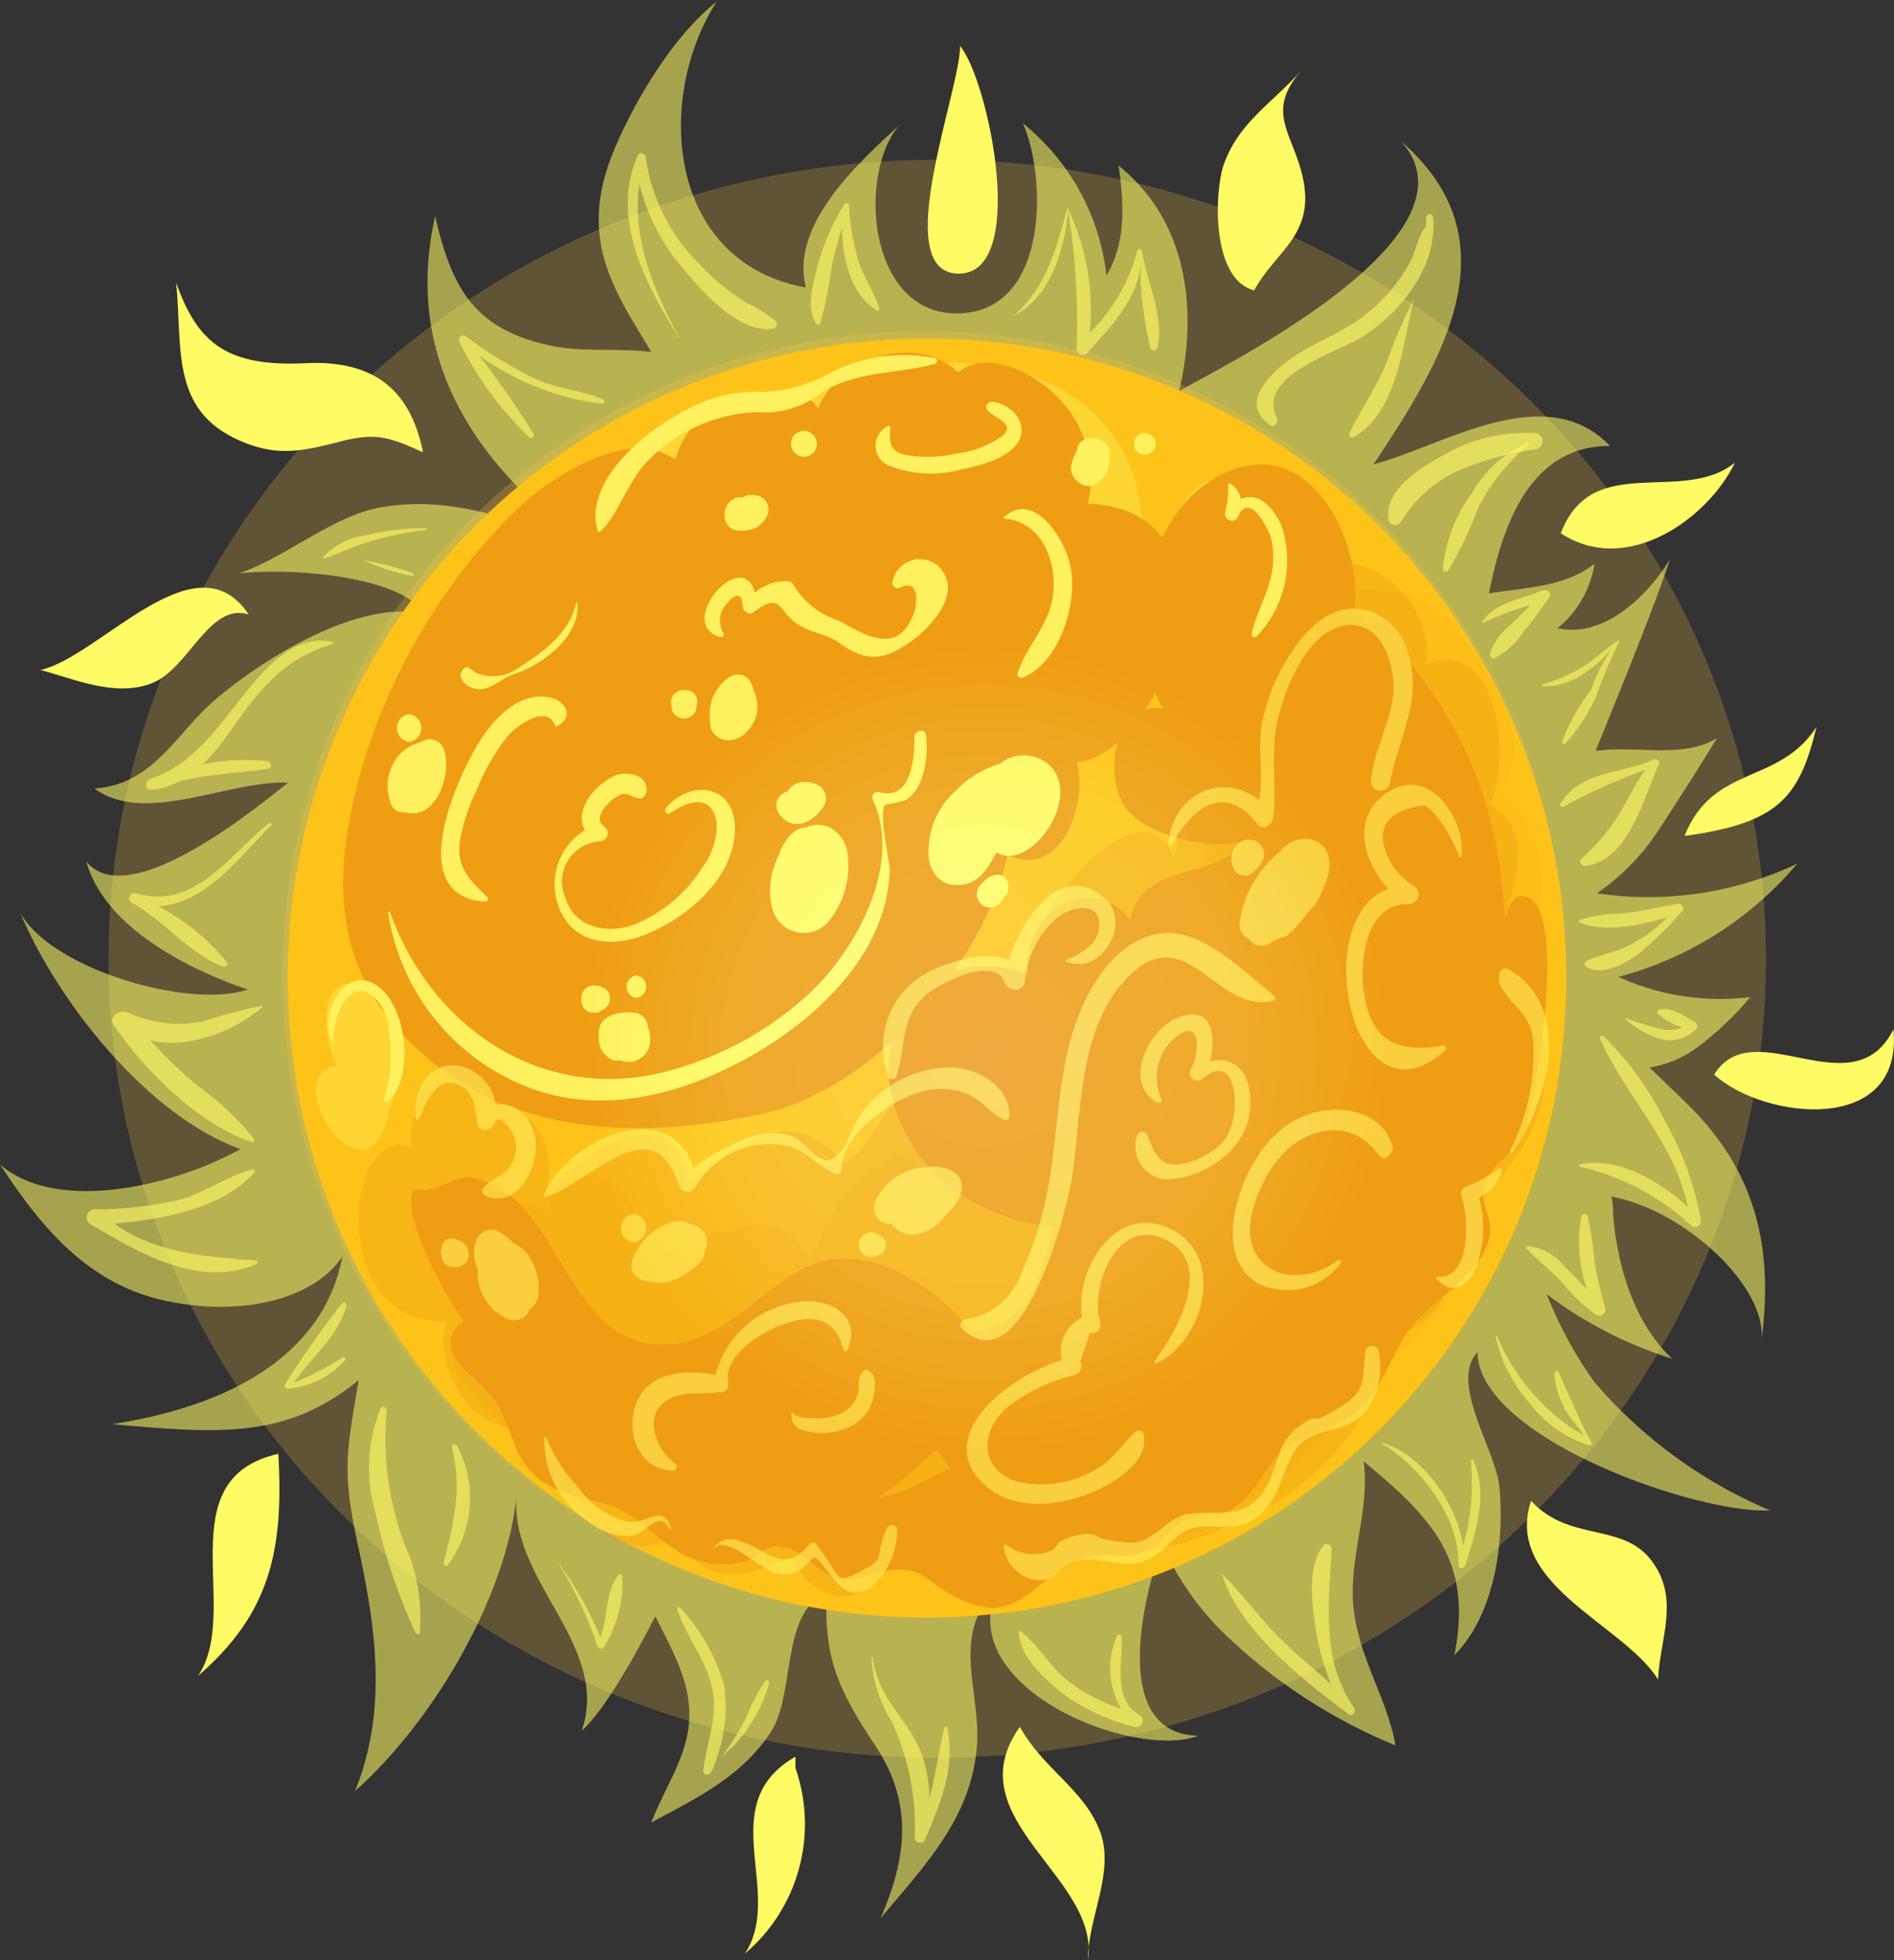 <svg xmlns="http://www.w3.org/2000/svg" xmlns:xlink="http://www.w3.org/1999/xlink" viewBox="0 0 93.84 97.07"><rect x="0" y="0" width="93.84" height="97.07" fill="#333333" stroke="none"/><defs><style>.cls-1{isolation:isolate;}.cls-12,.cls-2{opacity:0.22;mix-blend-mode:hard-light;}.cls-2{fill:url(#radial-gradient);}.cls-3{opacity:0.56;}.cls-11,.cls-4,.cls-7{fill:#fffb64;}.cls-5{fill:#fec20c;}.cls-10,.cls-6,.cls-8,.cls-9{fill:#eb9206;}.cls-6{opacity:0.38;}.cls-7{opacity:0.41;}.cls-9{mix-blend-mode:overlay;}.cls-10{opacity:0.16;mix-blend-mode:multiply;}.cls-11{opacity:0.6;}.cls-12{fill:url(#radial-gradient-2);}</style><radialGradient id="radial-gradient" cx="-703.37" cy="-769.92" r="246.29" gradientTransform="translate(163.69 171.2) scale(0.17 0.16)" gradientUnits="userSpaceOnUse"><stop offset="0" stop-color="#fff"/><stop offset="0.1" stop-color="#ffe"/><stop offset="0.29" stop-color="#feffc1"/><stop offset="0.41" stop-color="#fdffa1"/><stop offset="0.52" stop-color="#fee879"/><stop offset="0.64" stop-color="#ffca45"/></radialGradient><radialGradient id="radial-gradient-2" cx="-698.78" cy="-796.99" r="193.49" gradientTransform="translate(160.61 179.51) scale(0.16 0.16)" xlink:href="#radial-gradient"/></defs><g class="cls-1"><g id="Camada_2" data-name="Camada 2"><g id="icons_planets"><ellipse class="cls-2" cx="46.44" cy="47.48" rx="41.06" ry="39.57"/><g class="cls-3"><path class="cls-4" d="M89.05,42.77a17.25,17.25,0,0,1-9.93,1.47,11.26,11.26,0,0,0,3.07-3.15c1-1.51,1.93-3,2.88-4.53-1.65,1-3.86.38-5.86.61l-.15,0c1.46-3.57,3.11-7.67,3.68-9.48-1.14,1.9-3.34,3.93-5.57,3.42A5.11,5.11,0,0,0,79,27.93c-1.53,1.17-3.44,1.16-5.23,1.46.62-3.13,1.94-7.34,6-7.3-3.19-3.36-8.28,0-11.72.91C71.37,18,75.17,12,69.42,7c4.44,4.92-10.13,11.75-11,12.38,0-.21,2.07-7.08-3-11.18.26,1.83.4,3.76-.6,5.45a11.26,11.26,0,0,0-4.14-7.54c1.17,2.61,1.32,9.28-3.16,9.41s-5.06-6.77-3-9.28c-2.21,2-5.37,5-4.59,8C33.06,13,32.42,4.89,35.51.08c.09-.1.09-.11,0,0-2.28,1.79-4.26,5.28-5.17,7.56-1.7,4.27.13,6.79,1.93,9.79-1.62-.19-3.46,0-4.81-.28-4-.78-5.08-2.91-5.9-6.45-1.78,7.85,3.08,13,6.93,15.9-3.24-.77-6-2.07-9.54-1.49-2.39.38-4.79,2.5-7.09,3.28,3-.29,8,.21,9.19,2-3.28-.69-7.82,2.12-10.28,4.17-2,1.65-3.1,4.29-6.09,4.49,2.51,1.86,6.73-.45,9.6-.28-.47.28-7.75,6.67-10,3.9.92,3.38,5.43,5.49,8,6.33C9.41,50,2.54,48,1,45.2c1.82,4.34,6.23,10,10.91,11.71C8.58,58.76,2.81,60.1,0,57.67c2.15,3.28,4.48,6,8.34,6.78s7.29-.2,8.62-2.22c-.88,4.73-5.35,7.37-11.4,8.3,5.47.5,8.66.7,12.21-2.18-.62,3.72-.84,4.47,0,8.35s1.45,8-.18,12c3.86-3.42,7.45-9.54,8-14.55-.3,4.2,4.68,7.37,3.23,11.56,1.44-1.24,3.57-5.54,3.65-5.66.76,1.53,1.62,3,1.68,4.66.07,2.1-1.12,3.57-1.88,5.55,2.24-1.21,4.51-2.28,5.95-4.53,1.18-1.86.48-6,2.74-6.81-.14,3.23.57,4.75,2.43,7.57S44.93,92,43.63,95c2.1-2.52,4.38-4.82,4.75-8.28.32-3-1.45-5.64,1.15-8.27-2.63,5,6.56,8.75,9.85,7.51-5.08-.09-2-9.15-1.77-9.43a13.93,13.93,0,0,0,3.32,4.63,26.73,26.73,0,0,0,8.21,5.28c-.41-2.38-1.93-4.5-2.1-7.07-.16-2.38.84-4.67.52-7,3.54,2.92,5.4,5,4.5,9.6,1.86-1.86,2.51-5.25,2.23-8.32-.17-1.83-2.51-5.18-1.08-6.69C73.22,71.2,84.1,75,87.7,74.8A23.45,23.45,0,0,1,79,68.45a20.22,20.22,0,0,1-2.37-4.36,20.39,20.39,0,0,0,6.22,3.2c-1.93-1.8-2.72-4.66-2.93-7.15,0-.29,0-.59-.09-.88,3.62.64,7.94,4.59,7.42,7.34.63-4.63-.12-8.51-3.73-12-.78-.77-1.32-1.27-1.79-1.73a5.56,5.56,0,0,0,2.37-1,15.88,15.88,0,0,0,2.62-2.49,12.1,12.1,0,0,1-6.53-1A17.47,17.47,0,0,0,89.05,42.77Zm-22.27-2.7c-8-.16-19.38-3.45-19.67,4.44-.12,3,2.08,5.92,3.53,8.44,1.92,3.36,2.94,7.54,4.06,11.29.24.79.43,1.57.59,2.35-4-2.69-9.24-1.34-14-2.7l-.9.62c-.07-5.56-4-10.45-5.2-16.11-1.7-8,4-15.18,4.24-23l-1.86-2.92a26.67,26.67,0,0,0,4.52,2.16l8.5,4.05c3.18-.64,6.07-3.61,7.71-7a5.5,5.5,0,0,0,1.33,1.65c1.46,6,1.57,11.43,5.8,13.92a11.07,11.07,0,0,0,3.72,1.2A13.47,13.47,0,0,0,66.78,40.07Z"/><path class="cls-4" d="M82.85,67.29h0S82.89,67.33,82.85,67.29Z"/></g><circle class="cls-5" cx="45.93" cy="48.44" r="31.67"/><path class="cls-6" d="M23,53.56c-.9-2.82-3.05,1.57-2.53,3.3-3.36-1.6-4.4,8.81,1.67,8.59-.8,2.34,1.58,6.21,4.36,5,.46,3,4.12,8,7.28,5.41.56,2.8,3.43,2.33,5.41,1.25.55,1.31,2,2.43,3.5,1.73s.73-2.19,2.13-2.78c-.26,1.92,3.87,2.57,4.21.79.59,2.17,4.45.86,5.35-.79,1.64,1.93,6.41-.41,8.21-1.31a12.49,12.49,0,0,0,6.43-8.66,3.27,3.27,0,0,0,2.35-1.6c.75-1.14.21-1.8.65-2.81,1.2-2.72,4-4.27,4.47-7.68a9.38,9.38,0,0,0-.36-4.18c-.3-.78-1.39-1.58-1.58-2.27-.62-2.33,2.26-5.93-.75-7.71,1.1-2.09.49-8.41-3.16-6.95.51-3-3-6.32-5.77-4.41C61.73,30.67,62.52,37,62.6,40.4a2.36,2.36,0,0,0-3.15-1.21c-1.09.62-1,2.24-1.28,3.28-1.43-3.42-5.23,1-6.1,2.56-1.42,2.53-2.74,7.29-1.8,10.17-1-1.26-2.08-2.43-3.94-2-2.34.61-2.78,3.25-4.5,4.45-2.58-3.29-5.64-.81-7.72,1-.54-4.86-5.47-1.42-7.09.41C27.78,56.19,26.22,54.91,23,53.56Z"/><path class="cls-7" d="M38.84,20c-3.75-.34-8.84,2.21-9.06,6.38-2.39-1.77-7.16,3.22-8.6,5.22A17.64,17.64,0,0,0,18.3,43.09c.58,9.34,10.06,12.26,17.73,9,4.31-1.83,10-7.55,7.43-12.69,1.63-.07,2.44-1.31,2.12-3,4.38,1.15,9.51-2.72,10.58-6.87C58.72,19.64,49.34,15,38.84,20Z"/><path class="cls-8" d="M38.85,75.46c3.81,0,5.13-1.59,7.6-3.69,3.9,7.39,18-.76,21.6-5,6.18-7.36,7.5-14.23,6.25-23.85a20,20,0,0,0-7.81-13.27c-.72,5.29,1.62,10.92,0,16.16-.92,2.92-2.22,4.31-4.75,2.89-1.38-.78-1.25-2.15-3.42-1.91-1.94.21-3.5,2.54-4.4,4.2-1.78,3.32-.41,15-5.79,14.91-1.7-2.09-5-4.37-7.85-3.29-2.57,1-4.7,4.47-8.17,3.92-4.15-.66-4.46-7.21-8.59-8.19-1-.23-1.88.75-2.65.57C18.27,58.28,25.9,75.49,38.85,75.46Z"/><path class="cls-9" d="M65,62.79c-5.19,1.11-3.58-6.11-.13-7.31,5-1.75,4.55,4.22,2.1,6.75Z"/><path class="cls-9" d="M69.81,43.94c-2.07-.59-2.64-4.8.23-4.18,0,1.85-.07,3.81,2.25,2.82,1,2.23,1.49,6.36-.23,8.54-3,3.78-5.78-1.7-3.38-4.93Z"/><path class="cls-9" d="M39.41,69.83c-1.29,2.74-3.9,4.23-6.35,2.14s-.35-5.12,2.13-3.39c2-3.29,10.83-3.41,6.75,1.53Z"/><path class="cls-7" d="M26.25,44.57c-9.68,0,.61-16,2.57-7.64,4.82,1.14,3-7.57,4.13-9.67,1.86-3.35,8.37-5.86,8.12-.07.7-1.14,3-2,2.47.21C47,24,54.13,25.12,51.54,31c-1.08,2.48-3.84,3.76-6.3,4.24-2.18.44-3.7-.41-5.67-.59.66,1.5.51,3.65-1.47,4C38,42.77,37.38,46.86,34,49.52c-1.44,1.14-3.66,2.58-5.61,2.4C24.56,51.58,25.64,48,26.25,44.57Z"/><path class="cls-7" d="M48.2,22.61c-1.08.54-3.58,1.18-4.43-.42s1.54-4.12,2.37-2.34c2.94-2,6.29,1.67,2.49,2.55Z"/><path class="cls-7" d="M28.36,31.27c1.5-2-.54-4-2.62-3.17-1.23.5-3.33,3.08-1.58,3.59-1.33.43-2.59,1.81-.76,2.32,1.34.38,3.52-1.2,4.54-1.9Z"/><path class="cls-7" d="M59.39,27.47c-3.24-2.63,2.82-5.8,1.89-2.19,3.39-3,3,5,1.29,6.83-3.65,4-8-.94-3.39-4Z"/><path class="cls-7" d="M19.7,53.86c.51-1.2-.08-4.41-1.68-5-2.38-.91-2.06,2.72-1.3,3.93-3.16.39,1.61,7.52,2.56,2.14Z"/><path class="cls-9" d="M53.9,24.94a5.62,5.62,0,0,0-1.58-5.35c-1.13-1.14-3.42-2.31-4.86-1.15-2.05-2-6-.66-6.93,1.8-.5-1.07-2.88-.73-3.87-.49a4.12,4.12,0,0,0-3.19,3C30.81,21,26.68,24,24.92,25.91a30,30,0,0,0-7,12.15c-1.43,5.06-1.59,9.66,2.44,13.6,4.68,4.6,11.21,4.84,17.37,3.51C43.22,54,48.8,47.72,49.92,42.33c2.68,1.3,4-2.6,3.43-4.57C57.7,37.35,62,25.26,53.9,24.94Z"/><path class="cls-10" d="M32.51,62.37c-.61-1.27-1.06-3.16-2.46-3.86s-3.75.34-2.45,2c-2.63-3.09-5.58,3-4.54,5.38-2.28,1,1.44,4.52,2.34,5,2.42,1.36,6.26,3.4,8.78,1.24.07,2.7,3.89,3.72,5.77,2.37-.25,3.14,4.15,3.48,5.8,1.58.19,2.9,9.16,1.19,10.79.73a20.11,20.11,0,0,0,7.14-4c1.59-1.27,4.17-3.48,4.32-5.65,2,.15,3.64-2.55,4.49-4a5.77,5.77,0,0,0,0-6.56c2.77-1.57,4.92-7.14,2.63-9.7,2.3-.89,1.26-7.34-1-7.81,2.64-1.75-1.33-7.91-3.15-9-4.85-2.86-9.51,1.59-10.55,6.24-.75,3.32-.54,6.77-1.39,10.08a15.61,15.61,0,0,1-7.85,10c-2.38,1.21-4.73-.11-7.05,1s-3.18,3-4,5.34C39.17,59,34.61,61.42,32.51,62.37Z"/><path class="cls-9" d="M61.71,41.61c-1.65.52-4.75-.12-5.91-1.57s-.64-5.36,1.82-4.95c-2.14-3.65-.83-10.49,3.68-11.9,4.07-1.28,6.47,4.31,5.73,7.64,3.51-1.93,3.82,6.56,1.51,8.47,3.77-.83,2.72,6.26,2,8A25.48,25.48,0,0,1,60.36,59.24c-5.13,2.89-13.56,2.26-15.93-4.12-1.66-4.48,2.11-8.67,6.53-6.83C50.44,45.38,54,43,56,45.56,56.57,42.6,60.45,43.63,61.71,41.61Z"/><path class="cls-9" d="M22.87,65.47c-1.56,1.47.69,2.68,1.48,3.69,1.12,1.42.91,3.07,2.49,4.18s3.18.74,4.69,1.92c1.75,1.38,2.84,2.6,5.28,2.09,1-.21.81-.93,2.1-.7.85.14,1.56,1.17,2.37,1.43,1.4.43,1.88-.33,3.21-.34s1.49.64,2.78,1.32c3.38,1.8,3.9-1.2,6.62-1.94,1.38-.38,1.74.35,3.08-.46,1-.59,1.12-1.22,2.1-1.5,1.42-.41,1.19.3,2.48-.83.84-.74,1.19-1.8,2.06-2.53s2.28-.92,3.32-1.68c1.38-1,1.89-2.67,2.7-4,1-1.59,3.72-2.85,4.17-4.84.21-1-.49-1.6-.28-2.55s1.44-1.56,1.89-2.44c.66-1.3,2.55-12.44-.19-11.88-1,.22-.94,4.7-1.07,5.37-.47,2.51-1.75,3.31-3,5.17-1,1.54-.31,3.32-1,4.91a56.67,56.67,0,0,1-3.6,5.56c-1.36,2.16-2.34,1.24-4.61,1.77-3.17.75-3.08,4.41-5.54,5.77-1.82,1-4.79.28-6.62-.18-2.74-.7-2.86.28-5.38,1.18-2.31.82-4-.38-5.94-1.25-1.54-.69-2.26-.55-4-.35-2.46.29-3-.25-4.74-2-1-1-1.68-1-2.91-1.73C25.4,67.7,25,65.39,22.87,65.47Z"/><path class="cls-4" d="M8.73,14c.33,3.4-.35,6.56,3.59,8,1.71.63,3,.25,4.64-.16s2.32-.21,4,.56c-.64-3.19-2.54-4.59-5.87-4.41C11.32,18.16,9.8,17.06,8.73,14Z"/><path class="cls-4" d="M62.14,14.38c-2.07-.52-2-4.65-1.53-6.17.73-2.13,2.4-3.08,3.87-4.72-1.85,2.1-.37,3.14.09,5.4C65.13,11.67,63.19,12.43,62.14,14.38Z"/><path class="cls-4" d="M84.93,53.22c2.51,2.26,9.39,3,8.88-2.24C91.8,55,86.88,50.06,84.93,53.22Z"/><path class="cls-4" d="M13.79,72C8.24,73.25,12,79.79,9.81,83,13.35,79.94,14.07,76.83,13.79,72Z"/><path class="cls-4" d="M77.33,26.41c1.56-4.1,6-1.38,8.63-3.5C84.66,25.63,80.65,28.58,77.33,26.41Z"/><path class="cls-4" d="M50.53,85.52c-3.25,4.56,4,7.44,3.37,11.55,0-2.13,1.38-4.39.58-6.43S51.67,87.59,50.53,85.52Z"/><path class="cls-4" d="M75.86,74.33c-1.39,4.15,4.63,6.13,6.29,8.85.08-2,1.11-4-.33-5.9S77.75,76.39,75.86,74.33Z"/><path class="cls-4" d="M12.32,30.43C9.69,26.49,4.94,32.54,2,33.18c1.67.44,3.72,1.37,5.54.65S10.36,29.82,12.32,30.43Z"/><path class="cls-4" d="M83.46,41.4C84.88,37.84,88.13,38.89,90,36,89.15,39.51,88.12,40.76,83.46,41.4Z"/><path class="cls-4" d="M47.57,2.28c0,2.22-3.51,11.13-.14,11.27C51,13.69,49,4,47.57,2.28Z"/><path class="cls-4" d="M39.41,87c-4.1,2.35-.53,6.73-2.5,9.75a8.41,8.41,0,0,0,2.5-9.19Z"/><path class="cls-4" d="M45.88,36.4c-.05-.34-.56-.23-.57.08,0,.92-.09,3.22-1.76,2.75a.27.27,0,0,0-.3.39c1.49,3.23-.85,7.47-3.23,9.65a16.56,16.56,0,0,1-7.22,3.85c-6,1.45-11.44-2.25-13.47-7.93a.05.05,0,0,0-.1,0A11.05,11.05,0,0,0,26,53.78c3.83,1.57,8.06.37,11.49-1.65,3.17-1.87,6.45-5,6.59-9,0-.56-.57-2.86-.22-3.28a7.93,7.93,0,0,0,1-.22C45.82,39.05,46,37.44,45.88,36.4Z"/><path class="cls-4" d="M46.35,17.74a8,8,0,0,0-5.11.67,7.49,7.49,0,0,1-3.48,1,6.91,6.91,0,0,0-2.67.4c-2.2.79-6.32,3.69-5.47,6.51a.08.08,0,0,0,.13,0c1-1,1.33-2.51,2.43-3.58a8,8,0,0,1,5.29-2.33,4.58,4.58,0,0,0,3.28-1c1.79-1.07,3.68-.87,5.6-1.4A.17.17,0,0,0,46.35,17.74Z"/><path class="cls-4" d="M49.12,19.9a.26.26,0,0,0-.18.43c.38.42,1.4.64.72,1.26a4.79,4.79,0,0,1-2.28.87,6.09,6.09,0,0,1-2.55.06c-.79-.2-.76-.66-.72-1.38a.06.06,0,0,0-.09-.05,1.07,1.07,0,0,0,.11,2,5.6,5.6,0,0,0,3.53.15c.91-.19,2.34-.53,2.83-1.43S50,19.92,49.12,19.9Z"/><path class="cls-4" d="M28.6,29.86s-.05-.05-.06,0c-.31,1.52-1.72,2.5-2.93,3.27a2.13,2.13,0,0,1-1.9.24c-.13,0-.51-.4-.65-.31-.52.32-.08.89.33,1,.76.3,1.35-.41,2-.65C26.77,33,28.79,31.54,28.6,29.86Z"/><path class="cls-4" d="M63.48,26c-.48-1-1.18-1.63-2-1.29a1.1,1.1,0,0,0-.56-.77,0,0,0,0,0-.07,0,4.62,4.62,0,0,1-.15,1.42c-.1.36.47.62.62.26.58-1.36,1.5.58,1.61.89a3.14,3.14,0,0,1,.15,1.14c0,1.36-.76,2.43-1.06,3.71a.15.15,0,0,0,.25.15A5.43,5.43,0,0,0,63.48,26Z"/><path class="cls-4" d="M33,40c-.12.14,0,.39.21.27.85-.61,2.09-1,2.3.5a3.37,3.37,0,0,1-.66,2.11,7.19,7.19,0,0,1-3.47,2.93c-1.31.44-2.87.16-3.35-1.3a2,2,0,0,1,1.67-2.84.41.41,0,0,0,.21-.76c-.63-.45.46-1.52,1-1.6.26,0,.72.33.91.21.37-.24.22-.76-.07-1a1.47,1.47,0,0,0-1.66.11c-.86.52-1.6,1.65-1.11,2.48a3.16,3.16,0,0,0-1.38,3.55c.57,2,2.53,2.35,4.31,1.65,2-.79,4.3-2.62,4.49-5S34.35,38.49,33,40Z"/><path class="cls-4" d="M46.5,28.05a1.38,1.38,0,0,0-2.28.76.27.27,0,0,0,.39.29c1.34-.7.85,2.33-.53,2.52-.9.13-1.85-.55-2.57-.9A4,4,0,0,1,39.33,29a.41.41,0,0,0-.37-.22,2.39,2.39,0,0,0-1.56.57c-.65-2.36-4,1.64-1.68,2.2a.12.12,0,0,0,.13-.17,1.27,1.27,0,0,1-.11-1.06c0-.14,1-1.55,1.06-.3,0,.23.3.48.53.3,1.32-1,1.23-.17,2,.45s1.53.55,2.24,1.06c1.37,1,2.26.91,3.72-.18C46.28,30.9,47.71,29.24,46.5,28.05Z"/><path class="cls-4" d="M27.24,34.54c-1.46-.31-2.73,1-3.43,2.11-1.15,1.77-3.88,7.78.26,8a.13.13,0,0,0,.08-.21c-.82-.8-1.51-1.41-1.38-2.66a8.64,8.64,0,0,1,.83-2.61,10.55,10.55,0,0,1,1.59-2.76c.43-.47,1.95-1.59,2.32-.45a.08.08,0,0,0,.11,0C28.45,35.5,28.05,34.7,27.24,34.54Z"/><path class="cls-4" d="M18.78,48.89c-1.61-1.28-3,1.29-2.35,2.67,0,0,.08,0,.08,0a3.55,3.55,0,0,1,.66-2.11c.85-.94,1.73.15,2,1a8,8,0,0,1-.13,4,.13.13,0,0,0,.21.12C20.51,53.3,20.19,50,18.78,48.89Z"/><path class="cls-4" d="M53,27.9c-.31-1.28-1.77-3.6-3.25-2.3a.06.06,0,0,0,0,.09c2,.12,2.73,2.44,2.37,4.08-.29,1.36-1.29,2.3-1.7,3.56a.19.19,0,0,0,.23.23C52.55,32.82,53.47,29.69,53,27.9Z"/><path class="cls-4" d="M54.94,22.23a.55.55,0,0,0-.38-.41.73.73,0,0,0-.64-.11.63.63,0,0,0-.55.51.19.19,0,0,1,0,.08,2.32,2.32,0,0,0-.29.73.8.8,0,0,0,.29.79.76.76,0,0,0,1.17-.05.61.61,0,0,0,.19-.2A1.8,1.8,0,0,0,54.94,22.23Z"/><path class="cls-4" d="M56.72,21.44a.54.54,0,0,0,0,1.08A.54.54,0,0,0,56.72,21.44Z"/><path class="cls-4" d="M22,37.14a.74.74,0,0,0-1.06-.44l-.11.07h0a2,2,0,0,0-1.39,1.14,2.26,2.26,0,0,0-.11,1.75.66.66,0,0,0,.76.57,1.62,1.62,0,0,0,.4.05C21.73,40.26,22.38,38.19,22,37.14Z"/><path class="cls-4" d="M20.27,35.37a.69.69,0,0,0,0,1.37A.69.69,0,0,0,20.27,35.37Z"/><path class="cls-4" d="M52,37.91a1.88,1.88,0,0,0-2.44-.1,5.27,5.27,0,0,0-2.17,1.31A4.08,4.08,0,0,0,46,42.21c0,.93.57,1.71,1.57,1.62s1.38-.87,1.81-1.62C51,43.24,53.68,39.5,52,37.91Z"/><path class="cls-4" d="M49.22,43.35a1,1,0,0,0-.48.32.75.75,0,0,0-.34.67.64.64,0,0,0,.74.59.72.72,0,0,0,.59-.46l.09-.09C50.18,43.94,49.86,43.15,49.22,43.35Z"/><path class="cls-4" d="M37.35,34.22a1.66,1.66,0,0,0-.17-.45.72.72,0,0,0-1-.26,2.18,2.18,0,0,0-1,2.13.76.76,0,0,0,0,.16.84.84,0,0,0,.44.73c.79.45,1.6-.32,1.83-1A1.85,1.85,0,0,0,37.35,34.22Z"/><path class="cls-4" d="M33.28,35l0,.13a.64.64,0,0,0,1.22,0l0-.13C34.85,33.89,33,33.89,33.28,35Z"/><path class="cls-4" d="M29.9,50a.12.12,0,0,0,.05-.05.59.59,0,0,0,0-1,.12.12,0,0,0-.05,0c.25.09-.19-.12-.24-.13a1,1,0,0,0-.3,0h-.08a.6.6,0,0,0-.47.66.59.59,0,0,0,.47.66h.08a.76.76,0,0,0,.3,0C29.75,50.06,30.13,49.87,29.9,50Z"/><path class="cls-4" d="M31.53,48.31a.56.56,0,0,0,0,1.11A.56.56,0,0,0,31.53,48.31Z"/><path class="cls-4" d="M32.1,50.88v0a.75.75,0,0,0-.73-.73c-.72-.07-1.7.13-1.7,1a1.09,1.09,0,0,0,0,.26,1.12,1.12,0,0,0,.72,1.09.55.55,0,0,0,.31,0,1.07,1.07,0,0,0,1.51-.92A1.45,1.45,0,0,0,32.1,50.88Z"/><path class="cls-4" d="M37.58,24.56a1,1,0,0,0-.81.08,1.2,1.2,0,0,0-.28,0,.88.88,0,0,0-.58.95.7.7,0,0,0,.69.69,1.93,1.93,0,0,0,.86-.14,1.67,1.67,0,0,0,.54-.58A.71.71,0,0,0,37.58,24.56Z"/><path class="cls-4" d="M39.83,21.34a.64.64,0,0,0,0,1.28A.64.64,0,0,0,39.83,21.34Z"/><path class="cls-4" d="M42,42.36A1.69,1.69,0,0,0,41.14,41a1.4,1.4,0,0,0-1.26,0,.45.45,0,0,0-.16,0c-.66.22-1,.95-1.22,1.55a3.63,3.63,0,0,0-.27,2.27,1.61,1.61,0,0,0,2.8.84A4.35,4.35,0,0,0,42,42.36Z"/><path class="cls-4" d="M40.57,38.91a1.33,1.33,0,0,0-1.18-.08,1.12,1.12,0,0,0-.38.37.71.71,0,0,0-.36,1.17c.69.87,1.73.3,2.18-.48A.73.73,0,0,0,40.57,38.91Z"/><path class="cls-11" d="M47.31,52.87A5.53,5.53,0,0,0,42.78,55c-.5.59-.63,1.42-1.09,2-1,1.22-1.52-.37-2.52-.75-1.44-.55-3.51.66-4.83,1.58-1.12-3.6-6.15-1.48-7.38,1.33a.07.07,0,0,0,.08.11c2.22-.68,5.32-4.56,6.59-.57a.45.45,0,0,0,.82.1,4.23,4.23,0,0,1,4.75-2c.84.28,1.38,1,2.18,1.32.14.06.33,0,.32-.18-.07-1.7,2.38-3.39,3.78-3.82a3.53,3.53,0,0,1,2.44.05c.7.3,1.13.93,1.8,1.28a.21.21,0,0,0,.3-.18C50,53.82,48.58,53,47.31,52.87Z"/><path class="cls-11" d="M69.7,32.21a2.84,2.84,0,0,0-2.6-2.07c-1.44,0-2.51,1.21-3.22,2.33a9.59,9.59,0,0,0-1.36,3.39c-.21,1.27.09,2.53-.13,3.77-1.8-1.43-4.3-.36-4.5,2.19a.1.1,0,0,0,.18,0c.94-1.76,2.59-3.14,4.24-1,.27.35.73,0,.77-.32.2-1.5-.12-3,.15-4.49s1.35-4.54,3.23-5,2.64,1.72,2.58,3.2-1,2.94-1.11,4.5a.47.47,0,0,0,.92.12C69.25,36.59,70.59,34.55,69.7,32.21Z"/><path class="cls-11" d="M63.15,49.33c-1.41-1.1-3.21-3-5.13-3.12-2.08-.08-3.56,1.82-4.34,3.52-1.38,3-1.17,6.38-1.84,9.55a18.1,18.1,0,0,1-1.27,3.85,3.43,3.43,0,0,1-2.79,2.22.27.27,0,0,0-.12.45c3.06,2.92,5.26-6.15,5.47-7.59.47-3.21.3-7.4,2.8-9.87,2.89-2.87,4.4,1.95,7.16,1.22C63.18,49.53,63.23,49.39,63.15,49.33Z"/><path class="cls-11" d="M39.2,64.54a4.87,4.87,0,0,0-3.75,3.57c-1.44-.33-3.31-.16-3.91,1.36s.15,3.33,1.82,3.36a.19.19,0,0,0,.09-.34,2.72,2.72,0,0,1-1-1.48c-.3-1.27.53-1.89,1.77-2a12.25,12.25,0,0,0,1.6-.08.36.36,0,0,0,.25-.44c-.23-1.37,1.64-2.52,2.72-2.9,1.46-.52,2.55-.36,3,1.21a.11.11,0,0,0,.22,0C42.76,64.91,40.69,64.16,39.2,64.54Z"/><path class="cls-11" d="M69,56.8c-.43-1.62-2.24-2.07-3.72-1.74-2,.44-3.24,2.24-3.85,4.06-.51,1.51-.65,3.5.9,4.44a3.3,3.3,0,0,0,4.1-1,.11.11,0,0,0-.15-.15,3.42,3.42,0,0,1-2.36.73A2.12,2.12,0,0,1,62,61.55c-.34-1.41.62-3.38,1.54-4.38,1.2-1.3,3.17-1.71,4.45-.36.08.07.47.74.72.51l.14-.13A.4.4,0,0,0,69,56.8Z"/><path class="cls-11" d="M68.78,39.22c-1.87,1.21-1.26,3.41,0,4.8-4,1.47-1.77,12.12,2.83,8,.12-.1,0-.27-.14-.24-2.34.41-3.6-.3-3.91-2.75-.2-1.59.17-4.32,2.24-4.26a.48.48,0,0,0,.25-.89,3.35,3.35,0,0,1-1.21-1.27q-1.14-2.3,1.7-2.73c.69.26,1.48,1.81,1.74,2.49a.07.07,0,0,0,.14,0C72.6,40.54,70.81,37.91,68.78,39.22Z"/><path class="cls-11" d="M57.61,60.71c-2.55-.87-4.36,2.32-4,4.54a1.87,1.87,0,0,0-1,2.12c-2.54.71-6.69,3.86-3.64,6.32,1.36,1.1,3.42.89,4.95.29C55,73.56,57,72.46,56.65,71a.23.23,0,0,0-.37-.1c-.75.65-1.12,1.43-2.07,1.93a5.41,5.41,0,0,1-3.82.55c-1.92-.64-1.84-2.53-.44-3.73a9,9,0,0,1,3.31-1.56.46.46,0,0,0,.27-.66L54,66a.41.41,0,0,0,.51-.5c-.54-1.74.85-5.34,3.28-4.09s.44,4.61-.58,6c0,.06,0,.12.1.1C59.79,66.31,60.83,61.8,57.61,60.71Z"/><path class="cls-11" d="M61.74,53.42a1.44,1.44,0,0,0-1.8-.85c.33-1.2.15-2.76-1.45-2.22s-2.91,3.31-1.14,4.26a.14.14,0,0,0,.19-.19,2.58,2.58,0,0,1,.64-3c1.34-1.15,1.3.71.81,1.56a.37.37,0,0,0,.57.45c1.88-1.61,2,2.15,1,3.16a4,4,0,0,1-2,1.06c-1.13.17-1.34-.52-1.71-1.41a.27.27,0,0,0-.51,0A1.63,1.63,0,0,0,58,58.4a4.77,4.77,0,0,0,3.26-1.74A3.37,3.37,0,0,0,61.74,53.42Z"/><path class="cls-11" d="M34.68,60.85a1.56,1.56,0,0,0-.57-.27.68.68,0,0,0-.35-.1,1.82,1.82,0,0,0-1,.27,3,3,0,0,0-1.45,1.71.78.78,0,0,0,.54.95,1.57,1.57,0,0,0,.3.05,2.08,2.08,0,0,0,1.75-.34,3.57,3.57,0,0,0,.8-.63.75.75,0,0,0,.21-.56v0A.8.8,0,0,0,34.68,60.85Z"/><path class="cls-11" d="M31.39,60.12a.71.71,0,0,0,0,1.41A.71.71,0,0,0,31.39,60.12Z"/><path class="cls-11" d="M65.53,44.06c.45-.87.61-2.12-.53-2.48a1.56,1.56,0,0,0-1.59.61,5.41,5.41,0,0,0-2,3.59.77.77,0,0,0,.47.72.75.75,0,0,0,1,.24l.31-.2.23-.09a.64.64,0,0,0,.34-.12,2.53,2.53,0,0,0,.47-.45,4.32,4.32,0,0,0,.54-.66A2.9,2.9,0,0,0,65.53,44.06Z"/><path class="cls-11" d="M61.55,41.67a1,1,0,0,0-.33,1.5.63.63,0,0,0,.77.1.78.78,0,0,0,.27-.24l.13-.14c.06-.08.1-.15.15-.23A.73.73,0,0,0,61.55,41.67Z"/><path class="cls-11" d="M26.28,62.35a1.58,1.58,0,0,0-.82-.76,2.75,2.75,0,0,0-.73-.59.79.79,0,0,0-1.14.47,1.89,1.89,0,0,0,.09,1.42,2.44,2.44,0,0,0,1.42,2.4.79.79,0,0,0,1.14-.46v0a1,1,0,0,0,.41-.55A2.76,2.76,0,0,0,26.28,62.35Z"/><path class="cls-11" d="M22.71,61.43a.53.53,0,0,0-.82.25,1.3,1.3,0,0,0,0,.59c.09.61,1,.63,1.25.17A.71.71,0,0,0,22.71,61.43Z"/><path class="cls-11" d="M26.44,56.08a1.76,1.76,0,0,0-1.89-1.39,2.29,2.29,0,0,0-1.89-1.92c-1.5-.17-2.16,1.28-2.08,2.57,0,.13.17.14.22,0,.34-.83.92-2.24,2.11-1.52.64.39.61,1.19.75,1.85.08.42.68.36.8,0,.2-.61.75.13.88.35a1.57,1.57,0,0,1,.12,1.37c-.27.77-.93.88-1.46,1.37a.3.3,0,0,0,.13.5C25.8,59.88,26.9,57.39,26.44,56.08Z"/><path class="cls-11" d="M54.75,44.5c-2.16-1.93-4.12,1-4.78,3.06-1-.49-2.73,0-3.69.45A4.18,4.18,0,0,0,44,53.28a.21.21,0,0,0,.41,0c.5-1.43.16-2.86,1.45-4,.64-.57,3.43-2,3.91-.63.15.42.88.54,1,0a4.65,4.65,0,0,1,1.8-3.35c.88-.51,2.12-.54,1.86.79-.14.76-1,1.21-1.62,1.45,0,0,0,0,0,.06C54.47,48.4,56.14,45.74,54.75,44.5Z"/><path class="cls-11" d="M43,67.86a.15.15,0,0,0-.17,0c-.34.25-.24.6-.3,1a1.44,1.44,0,0,1-.73,1.07,2.75,2.75,0,0,1-1.41.31c-.2,0-1,0-1.09-.27a0,0,0,0,0-.09,0c0,.55.17.76.75.91a3.22,3.22,0,0,0,2-.16,2.15,2.15,0,0,0,1.22-1.2C43.33,69.06,43.55,68.14,43,67.86Z"/><path class="cls-11" d="M45.71,57.82a2.94,2.94,0,0,0-2.39,1.79.79.79,0,0,0,.75,1h.1l.11.13c.86.85,2,.24,2.64-.66a2,2,0,0,0,.7-1C47.9,57.88,46.55,57.67,45.71,57.82Z"/><path class="cls-11" d="M43.62,61.2l-.11-.06a.61.61,0,1,0,0,1l.11,0A.54.54,0,0,0,43.62,61.2Z"/><path class="cls-11" d="M31,75.34A4.43,4.43,0,0,1,28.6,73.6a7.32,7.32,0,0,1-1.52-2.38.06.06,0,0,0-.11,0,4.76,4.76,0,0,0,2.08,4.06,3.21,3.21,0,0,0,2.22.79c.8-.11,1.36-1.4,1.91-.33,0,0,.08,0,.07,0C32.89,74.33,32,75.59,31,75.34Z"/><path class="cls-11" d="M44,75.61a2.22,2.22,0,0,0-.28.68c-.31,1,.06.95-1.11,1.55s-.94.36-1.72-.73a5.22,5.22,0,0,0-.49-.67.18.18,0,0,0-.25,0c-1.4,1.64-2.07.27-3.54-.13a1,1,0,0,0-1.27.41s0,0,0,0c.62-.84,2.48,1.16,3.23,1.24a1.51,1.51,0,0,0,1.16-.29c.71-.54.48-.85,1.16,0s1.09,1.57,2.17,1a3.72,3.72,0,0,0,1.39-2.93A.26.26,0,0,0,44,75.61Z"/><path class="cls-11" d="M68.32,67a.34.34,0,0,0-.68,0c-.2,1.61.22,2-2.18,3.21-.18.09-.42,0-.59.12a3,3,0,0,0-1.11.91c-.53.77-.61,1.78-1.12,2.57-1.07,1.62-2.52.86-4,1.22a3.44,3.44,0,0,0-1.14.72c-1,.71-1.1.79-2.76.49-.28-.05-.47-.27-.76-.27a3.14,3.14,0,0,0-1.44.37c-.18.09-.24.35-.4.44a2.23,2.23,0,0,1-2.29-.28.08.08,0,0,0-.11.09,1.88,1.88,0,0,0,1.71,1.67c.78,0,.81-.38,1.37-.71,1.42-.84,2.6.33,4-.29,1.19-.54,1.41-1.61,2.83-1.66,1.13,0,2,.18,2.88-.68s1-2,1.57-3c.76-1.31,2.44-.84,3.45-1.89A3.64,3.64,0,0,0,68.32,67Z"/><path class="cls-11" d="M74.41,58a.1.1,0,0,0-.15-.12,7.07,7.07,0,0,1-1.59.88.38.38,0,0,0-.27.47c.39,1,.51,4.15-1.19,4a.08.08,0,0,0,0,.13c.85.93,1.71.15,2-.82a5.63,5.63,0,0,0,.07-3.23A2.06,2.06,0,0,0,74.41,58Z"/><path class="cls-11" d="M74.74,48a.3.3,0,0,0-.45.26,1,1,0,0,0,.25.87c.62.93,1.36,1.18,1.43,2.53A10.54,10.54,0,0,1,74.81,57a.07.07,0,0,0,.12.07C76.69,54.66,78,49.87,74.74,48Z"/><path class="cls-11" d="M71,10.77a.17.17,0,0,0-.34,0,3.62,3.62,0,0,0,0,.47c-.27.1-.58,1.34-.75,1.65A8.46,8.46,0,0,1,67.07,16c-.9.58-1.92,1-2.82,1.56-1.07.7-3,2.35-1.32,3.49.22.15.43-.14.33-.34-1-2.1,2.89-3.22,4.2-4C69.43,15.45,71.24,13.19,71,10.77Z"/><path class="cls-11" d="M70.07,14.79a24,24,0,0,0-1.31,3c-.49,1.33-1.3,2.4-1.9,3.65a.16.16,0,0,0,.21.21c2.21-1.25,2.42-4.71,3-6.88C70.11,14.79,70.08,14.77,70.07,14.79Z"/><path class="cls-11" d="M76.1,21.45a8.08,8.08,0,0,0-4.68,1.15c-1.07.56-2.9,1.74-2.62,3.17a.34.34,0,0,0,.61.08,6.36,6.36,0,0,1,3-2.61,15.69,15.69,0,0,1,3.74-1A.41.41,0,0,0,76.1,21.45Z"/><path class="cls-11" d="M75.7,21.93a5.83,5.83,0,0,0-2.77,2.49,7.66,7.66,0,0,0-1.45,3.75c0,.12.17.22.26.11a18.31,18.31,0,0,0,1.48-3.09A9.81,9.81,0,0,1,75.76,22S75.75,21.91,75.7,21.93Z"/><path class="cls-11" d="M38.44,15.91A6.73,6.73,0,0,0,37,15a10.6,10.6,0,0,1-2.32-1.9A9.14,9.14,0,0,1,32,7.81c0-.19-.3-.33-.4-.11-1.42,3.14.48,6.59,2.17,9.22,0,0,0,0,0,0-1.33-2.4-2.49-5.08-2.09-7.81a10,10,0,0,0,2.15,4.17c.94,1.15,2.81,3.27,4.49,3A.23.23,0,0,0,38.44,15.91Z"/><path class="cls-11" d="M42.56,13a11.19,11.19,0,0,1-.49-2.81.13.13,0,0,0-.24-.07,11.17,11.17,0,0,0-1.31,3c-.23.87-.59,2.07-.1,2.89a.13.13,0,0,0,.23,0,24.6,24.6,0,0,0,.59-3c.15-.59.3-1.18.48-1.76,0,1.54.44,3.36,1.73,4.13a.09.09,0,0,0,.12-.1C43.3,14.42,42.81,13.75,42.56,13Z"/><path class="cls-11" d="M52.89,10.29c-.57,2-1,3.89-2.66,5.34,0,0,0,0,0,0,1.85-.88,2.59-3.49,2.7-5.37A0,0,0,0,0,52.89,10.29Z"/><path class="cls-11" d="M56.58,12.41a.12.12,0,0,0-.23,0A8.87,8.87,0,0,1,54,16.47a11.8,11.8,0,0,0-1.1-6.17s0,0,0,0a34.19,34.19,0,0,1,.44,7,.3.3,0,0,0,.5.21c1-1.11,2.18-2.31,2.56-3.77.41-1.63,0-.32.13.42A17.71,17.71,0,0,0,57,17.24a.18.18,0,0,0,.34,0C57.7,15.65,56.83,14,56.58,12.41Z"/><path class="cls-11" d="M29.89,19.78c-1.12-.48-2.33-.52-3.44-1.05a21.45,21.45,0,0,1-3.39-2.09.22.22,0,0,0-.32.24,16.5,16.5,0,0,0,3.48,4.77.14.14,0,0,0,.22-.16,46,46,0,0,0-2.71-3.89A13.17,13.17,0,0,0,29.84,20C29.93,20,30,19.82,29.89,19.78Z"/><path class="cls-11" d="M21.11,26.16a12.51,12.51,0,0,0-3,.35A3.61,3.61,0,0,0,16,27.59s0,.08.06.07c.82-.3,1.6-.64,2.43-.9a18.26,18.26,0,0,1,2.63-.52C21.17,26.23,21.15,26.17,21.11,26.16Z"/><path class="cls-11" d="M20.45,28.38A15,15,0,0,0,18,27.74s0,0,0,0a10.36,10.36,0,0,0,2.4.78C20.49,28.55,20.52,28.42,20.45,28.38Z"/><path class="cls-11" d="M16.48,31.79c-1.74-.39-3.12,1.06-4.12,2.27-1.44,1.74-2.69,3.8-4.94,4.52-.26.11-.25.56.08.53h.08a3.43,3.43,0,0,0,1.3-.42c1.44-.35,2.9-.4,4.4-.61.24,0,.15-.36,0-.38a10.58,10.58,0,0,0-3.22.14,10.29,10.29,0,0,0,1.25-1.49c1.49-2.12,2.64-3.7,5.22-4.47A0,0,0,0,0,16.48,31.79Z"/><path class="cls-11" d="M13.31,40.78c-2,1.6-3.64,4.3-6.59,3.46-.27-.08-.45.33-.2.46,1.59.86,2.88,2.57,4.56,3.18.12,0,.24-.11.17-.22a10.91,10.91,0,0,0-3.41-2.78c2.32-.11,4-2.41,5.59-4C13.51,40.82,13.39,40.72,13.31,40.78Z"/><path class="cls-11" d="M9.53,51.54A7.49,7.49,0,0,0,13,49.87a0,0,0,0,0,0-.06A26.51,26.51,0,0,0,10,50.6a6.07,6.07,0,0,1-3.68-.46c-.39-.18-1,.23-.66.67,1.56,2.24,4.17,4.88,6.82,5.75a.1.1,0,0,0,.11-.15,14.62,14.62,0,0,0-2.86-2.69,21.35,21.35,0,0,1-2.27-2.19A4.72,4.72,0,0,0,9.53,51.54Z"/><path class="cls-11" d="M12.67,62.42c-2.41-.17-5-.36-7-1.82,2.41-.22,5.34-.75,6.92-2.52a.1.1,0,0,0-.1-.17c-1.26.35-2.33,1.15-3.6,1.51a19.22,19.22,0,0,1-4.22.47.4.4,0,0,0-.2.73c2.42,1.43,5.34,3.18,8.21,2C12.79,62.56,12.78,62.42,12.67,62.42Z"/><path class="cls-11" d="M17,67.21a14.51,14.51,0,0,1-2.44,1.27c.87-1.28,2.18-2.25,2.61-3.82a.13.13,0,0,0-.23-.1,45.08,45.08,0,0,0-2.82,4,.15.15,0,0,0,.13.22,4.23,4.23,0,0,0,2.87-1.46A.1.1,0,0,0,17,67.21Z"/><path class="cls-11" d="M20.08,76.56a14.84,14.84,0,0,1-.92-6.69c0-.16-.22-.31-.3-.12a7.81,7.81,0,0,0-.27,5.12,27.83,27.83,0,0,0,2,6,.12.12,0,0,0,.21,0A8.82,8.82,0,0,0,20.08,76.56Z"/><path class="cls-11" d="M22.64,71.59a.14.14,0,0,0-.25.11c.52,2,.09,3.71-.41,5.7a.12.12,0,0,0,.22.09A5.54,5.54,0,0,0,22.64,71.59Z"/><path class="cls-11" d="M30.58,78.08c-.61.86-.43,2-.84,3a16.51,16.51,0,0,0-2.14-3.76s0,0,0,0a18.89,18.89,0,0,1,2,4.22.18.18,0,0,0,.33,0,5.93,5.93,0,0,0,.91-3.44A.11.11,0,0,0,30.58,78.08Z"/><path class="cls-11" d="M35.88,83.47a9.54,9.54,0,0,0-2.18-3.85c-.06-.06-.17,0-.14.08.41,1.3,1.32,2.38,1.67,3.69.42,1.54-.22,2.82-.39,4.31,0,.24.33.26.4.06A7.76,7.76,0,0,0,35.88,83.47Z"/><path class="cls-11" d="M37.92,83.26A8.24,8.24,0,0,0,37,85a13.12,13.12,0,0,1-1.24,2s0,.06,0,0a7.26,7.26,0,0,0,2.35-3.65C38.14,83.27,38,83.16,37.92,83.26Z"/><path class="cls-11" d="M46.94,85.57c0-.08-.13-.07-.15,0-.28,1.16-.44,2.37-.75,3.52a6.33,6.33,0,0,0-.42-2.33c-.71-1.73-2.15-2.67-2.38-4.69,0,0-.06,0-.06,0a6.53,6.53,0,0,0,1,3.19A12.4,12.4,0,0,1,45.32,91a.27.27,0,0,0,.53.07C46.62,89.21,47.33,87.63,46.94,85.57Z"/><path class="cls-11" d="M56.41,84.9c-1.28-.77-.79-2.62-.83-3.81,0-.12-.18-.19-.24-.07a4,4,0,0,0,.2,3.6,9,9,0,0,1-2.49-1.27c-1-.73-1.55-1.84-2.49-2.57,0,0-.08,0-.08,0,0,1.2,1.17,2.26,2.05,3a10,10,0,0,0,3.63,1.73A.32.32,0,0,0,56.41,84.9Z"/><path class="cls-11" d="M67.09,84.57c-1.65-2.33-1.25-5.21-1.11-7.84a.25.25,0,0,0-.47-.13c-.75,1.06-.5,2.84-.33,4a12.07,12.07,0,0,0,.76,2.8c-.76-.69-1.57-1.34-2.31-2.05-1.11-1.07-2-2.33-3.09-3.41a0,0,0,0,0,0,0c.86,2.81,4,5.24,6.24,6.93C66.94,85.08,67.24,84.78,67.09,84.57Z"/><path class="cls-11" d="M73,72.33a.07.07,0,0,0-.13,0,10.85,10.85,0,0,1-.38,4.2c-.34-2.14-2.07-4.53-4-5.07,0,0,0,0,0,.05,1.92,1.14,3.84,3.68,3.77,6,0,.2.28.22.34,0C73.08,76,73.77,74,73,72.33Z"/><path class="cls-11" d="M77.22,67.94c0-.1-.22,0-.21.06a4.2,4.2,0,0,0,.7,2.07c.11.2.6.7.75,1L78,70.81a10.43,10.43,0,0,1-3.83-4.65s-.1,0-.08,0a7.41,7.41,0,0,0,1.65,3.27,5.92,5.92,0,0,0,3,2.15.1.1,0,0,0,.11-.14C78.24,70.32,77.75,69.12,77.22,67.94Z"/><path class="cls-11" d="M79,62.51a15.8,15.8,0,0,0-.34-2.29.16.16,0,0,0-.3,0,7.05,7.05,0,0,0,.27,3.64c-.37-.38-.74-.77-1.12-1.15a2.69,2.69,0,0,0-1.81-1c-.07,0-.11.09-.06.13.55.6,1.22,1.08,1.77,1.69a8.28,8.28,0,0,0,1.66,1.58.31.31,0,0,0,.46-.35A22,22,0,0,1,79,62.51Z"/><path class="cls-11" d="M82.52,55.57a15.59,15.59,0,0,0-3.07-4.25.11.11,0,0,0-.17.13c1.25,2.83,3.72,5.18,4.33,8.3-1.44-1.28-3.49-2.51-5.37-2.07,0,0,0,.08,0,.09A12.17,12.17,0,0,1,83.8,60.7a.29.29,0,0,0,.47-.27A15.07,15.07,0,0,0,82.52,55.57Z"/><path class="cls-11" d="M83.13,44.76c-.95.17-1.88.39-2.85.49a6.22,6.22,0,0,0-2.06.33s0,.07,0,.09c1.19.53,3,.18,4.41-.26a7.08,7.08,0,0,1-1.8,1.35c-.73.41-1.52.48-2.24.84a.16.16,0,0,0,0,.27c.71.5,1.82-.11,2.43-.51a16.86,16.86,0,0,0,2.32-2.23C83.51,45,83.33,44.73,83.13,44.76Z"/><path class="cls-11" d="M84,50.63c-.49-.28-1.21-.79-1.79-.63a.13.13,0,0,0-.06.22,3.45,3.45,0,0,0,1.21.67,2,2,0,0,1-1.33,0,9.2,9.2,0,0,1-1.46-.47s-.09,0,0,.08a4.4,4.4,0,0,0,1.89,1A1.81,1.81,0,0,0,84,51,.23.23,0,0,0,84,50.63Z"/><path class="cls-11" d="M81.94,37.61c-1.56.73-3.62.54-4.63,2.19a.11.11,0,0,0,.15.15,27.35,27.35,0,0,1,4.06-1.82c-.44.62-.78,1.29-1.16,1.95a9.91,9.91,0,0,1-2,2.44c-.18.16,0,.39.21.36,2.14-.29,2.87-3.38,3.61-5A.19.19,0,0,0,81.94,37.61Z"/><path class="cls-11" d="M80.21,31.7c-.6.36-1.08.86-1.67,1.25a8.31,8.31,0,0,1-2.13.95,0,0,0,0,0,0,.09,3.43,3.43,0,0,0,2-.59,7.56,7.56,0,0,0,.85-.64c.17-.14.37-.39.56-.58a10,10,0,0,0-1,2,10.47,10.47,0,0,0-1.43,2.54.11.11,0,0,0,.18.1,9.3,9.3,0,0,0,1.5-2.3,27.16,27.16,0,0,1,1.16-2.76A.05.05,0,0,0,80.21,31.7Z"/><path class="cls-11" d="M76.42,29.24c-1,.44-2.35.56-3,1.59a0,0,0,0,0,0,.05,13.93,13.93,0,0,1,2.4-.91c-.3.34-.64.63-1,1a3,3,0,0,0-1,1.41c0,.12.08.28.23.22a4,4,0,0,0,1.43-1.3c.44-.54.87-1.12,1.26-1.69C76.93,29.35,76.63,29.15,76.42,29.24Z"/><ellipse class="cls-12" cx="45.8" cy="48.25" rx="31.8" ry="31.86"/></g></g></g></svg>